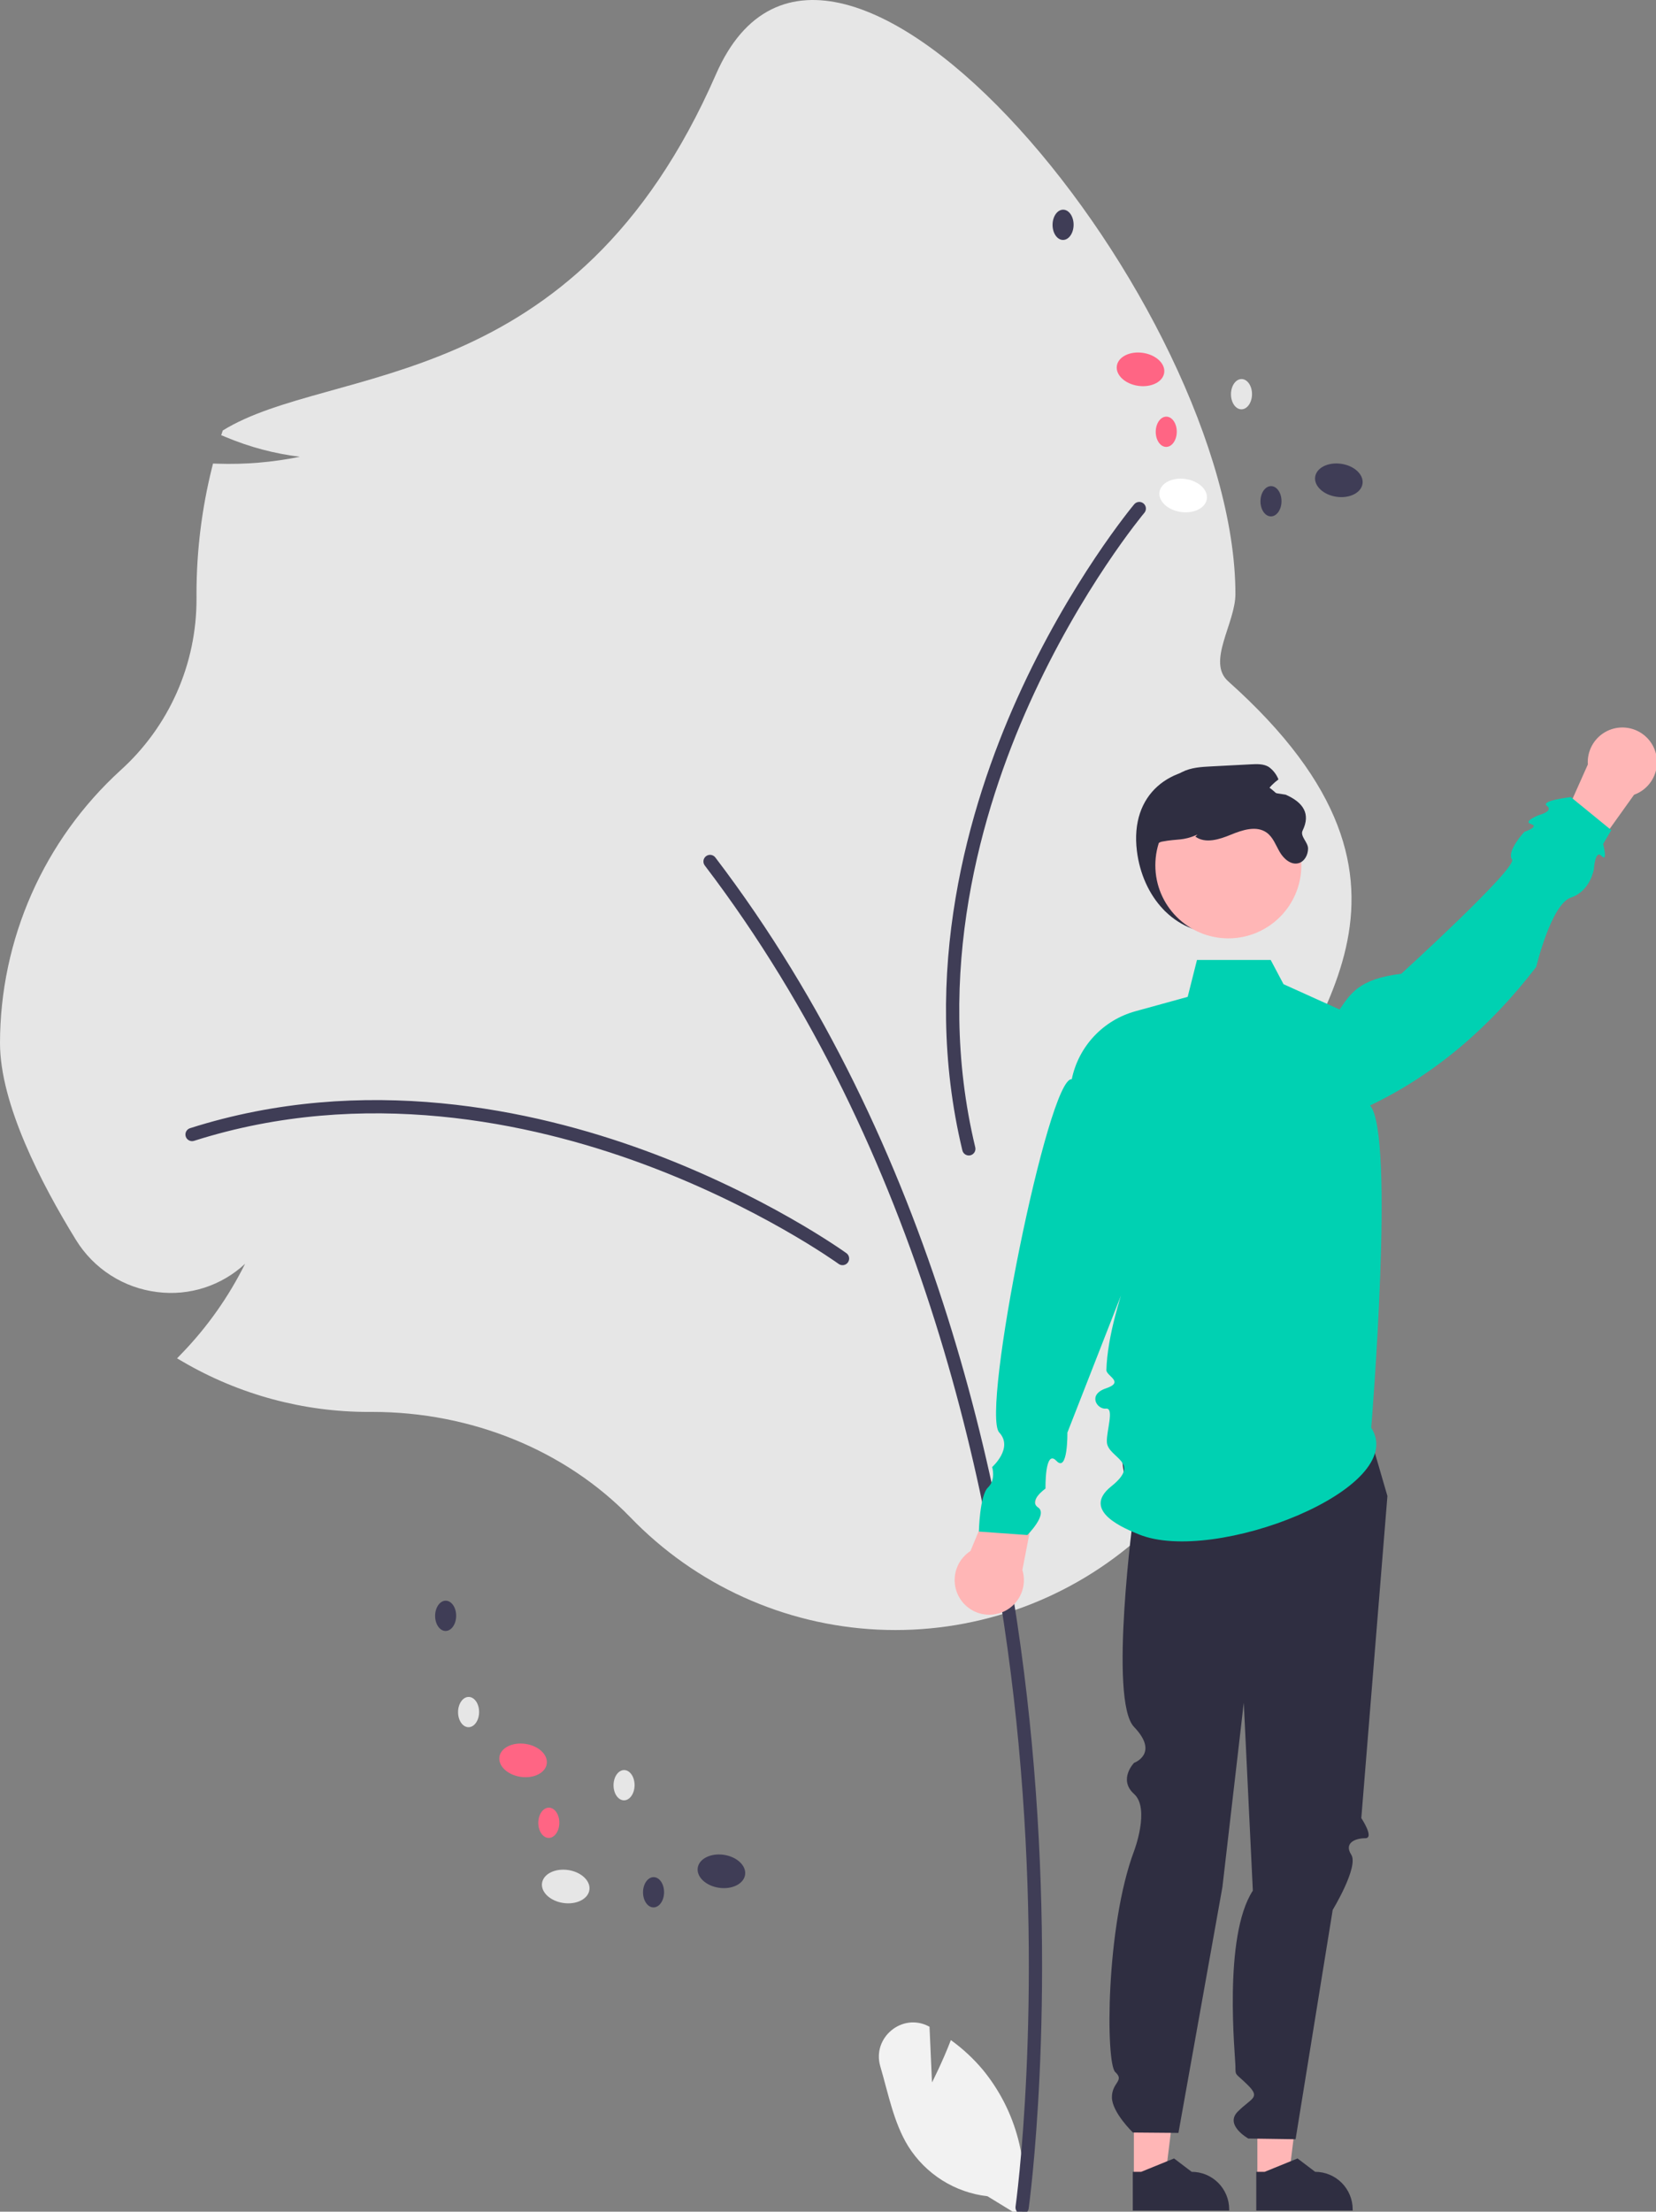 <svg width="523" height="698" viewBox="0 0 523 698" fill="none" xmlns="http://www.w3.org/2000/svg">
<rect x="0" y="0" width="523" height="698" fill="#808080" stroke="none"/>
<g clip-path="url(#clip0_1_3)">
<path d="M294.343 657.212L293.562 639.636C293.48 639.593 293.399 639.55 293.318 639.507C284.942 635.112 275.342 643.068 278.017 652.141C280.535 660.678 282.226 669.881 286.833 677.353C289.556 681.693 293.22 685.364 297.554 688.096C301.889 690.827 306.782 692.548 311.872 693.131L322.514 699.647C323.974 691.506 323.652 683.146 321.57 675.142C319.488 667.138 315.696 659.68 310.454 653.283C307.478 649.723 304.065 646.553 300.297 643.846C297.748 650.566 294.343 657.212 294.343 657.212Z" fill="#F2F2F2"/>
<path d="M199.067 478.844C178.58 457.715 148.89 445.597 117.611 445.597L116.404 445.601C95.802 445.608 75.567 440.144 57.769 429.766L55.917 428.687L57.408 427.15C65.484 418.795 72.227 409.248 77.401 398.843C73.727 402.27 69.343 404.846 64.562 406.391C59.781 407.935 54.719 408.41 49.734 407.781C44.471 407.154 39.419 405.343 34.956 402.484C30.492 399.626 26.735 395.793 23.964 391.275C13.031 373.537 1.52588e-05 348.369 1.52588e-05 329.195C0.017 312.988 3.41 296.963 9.964 282.14C16.517 267.318 26.087 254.023 38.063 243.104C45.645 236.267 51.701 227.91 55.836 218.576C59.971 209.242 62.093 199.141 62.063 188.932L62.057 187.48C62.055 174.039 63.697 160.649 66.948 147.607L67.278 146.29L68.633 146.337C77.371 146.635 86.113 145.902 94.68 144.155C86.644 143.17 78.783 141.079 71.32 137.942L69.862 137.352L70.357 135.859C104.458 114.745 181.434 125.679 226.114 23.455C262.342 -59.434 390.17 97.036 390.17 187.48C390.17 196.708 381.037 208.904 387.874 215.004C461.784 280.942 410.787 323.283 394.708 365.889C390.894 375.998 399.165 387.095 399.165 398.031C399.165 399.887 399.118 401.803 399.024 403.725L398.882 406.68L396.418 405.04C391.543 401.846 387.024 398.14 382.938 393.983C387.177 403.737 389.174 414.318 388.784 424.945C388.393 435.573 385.625 445.978 380.682 455.395C372.936 470.014 365.443 480.48 358.41 486.5C335.881 505.78 306.837 515.725 277.219 514.302C247.601 512.879 219.645 500.195 199.067 478.844Z" fill="#E6E6E6"/>
<path d="M322.808 698.78C323.312 698.779 323.798 698.597 324.178 698.267C324.559 697.936 324.807 697.48 324.878 696.981C324.967 696.356 333.678 633.527 325.854 550.025C318.629 472.909 295.425 361.834 225.915 270.61C225.749 270.391 225.541 270.207 225.303 270.069C225.065 269.93 224.803 269.84 224.53 269.803C224.257 269.766 223.98 269.783 223.714 269.853C223.448 269.923 223.198 270.045 222.979 270.212C222.761 270.379 222.577 270.587 222.438 270.825C222.3 271.063 222.21 271.326 222.173 271.598C222.137 271.871 222.154 272.148 222.225 272.414C222.295 272.68 222.418 272.93 222.585 273.148C291.494 363.584 314.511 473.844 321.686 550.416C329.464 633.432 320.821 695.771 320.733 696.391C320.691 696.688 320.713 696.991 320.798 697.278C320.883 697.566 321.029 697.832 321.226 698.059C321.422 698.285 321.666 698.467 321.938 698.591C322.211 698.715 322.508 698.78 322.808 698.78Z" fill="#3F3D56"/>
<path d="M266.084 399.286C266.526 399.286 266.957 399.146 267.315 398.887C267.673 398.627 267.939 398.261 268.076 397.84C268.213 397.42 268.213 396.967 268.077 396.546C267.94 396.125 267.674 395.759 267.316 395.499C267.064 395.316 241.635 376.993 203.62 363.074C168.477 350.208 115.038 338.544 60.023 356.054C59.76 356.137 59.517 356.271 59.306 356.448C59.096 356.625 58.922 356.842 58.796 357.086C58.669 357.33 58.592 357.597 58.569 357.872C58.545 358.146 58.576 358.422 58.66 358.684C58.743 358.946 58.877 359.189 59.055 359.4C59.232 359.61 59.45 359.783 59.694 359.909C59.939 360.035 60.206 360.112 60.48 360.135C60.754 360.158 61.03 360.127 61.292 360.043C115.18 342.893 167.651 354.364 202.18 367.006C239.653 380.726 264.607 398.706 264.855 398.886C265.212 399.146 265.642 399.286 266.084 399.286Z" fill="#3F3D56"/>
<path d="M361.896 160.653C361.928 160.212 361.82 159.772 361.587 159.397C361.353 159.021 361.007 158.729 360.598 158.562C360.188 158.395 359.736 158.363 359.307 158.468C358.878 158.574 358.493 158.813 358.208 159.151C358.007 159.39 337.901 183.433 321.28 220.348C305.916 254.472 290.435 306.933 303.937 363.066C304.066 363.606 304.405 364.072 304.879 364.362C305.352 364.652 305.921 364.742 306.461 364.612C307.001 364.482 307.467 364.143 307.757 363.67C308.047 363.196 308.137 362.627 308.007 362.087C294.783 307.104 310.002 255.596 325.098 222.067C341.481 185.679 361.211 162.085 361.408 161.85C361.694 161.513 361.864 161.094 361.896 160.653Z" fill="#3F3D56"/>
<path d="M359.063 268.597C360.829 282.848 370.703 294.597 385.063 294.597C391.958 294.597 398.572 291.858 403.448 286.982C408.324 282.106 411.063 275.493 411.063 268.597C411.063 254.238 399.361 243.925 385.063 242.597C369.892 241.189 356.795 250.302 359.063 268.597Z" fill="#2F2E41"/>
<path d="M397.105 687.328L407.006 687.327L411.716 649.137L397.103 649.138L397.105 687.328Z" fill="#FFB6B6"/>
<path d="M396.757 697.656L427.204 697.655V697.27C427.204 694.127 425.955 691.113 423.733 688.891C421.51 686.668 418.496 685.42 415.353 685.42L409.791 681.2L399.414 685.42L396.757 685.42L396.757 697.656Z" fill="#2F2E41"/>
<path d="M358.105 687.328L368.006 687.327L372.716 649.137L358.103 649.138L358.105 687.328Z" fill="#FFB6B6"/>
<path d="M357.757 697.656L388.204 697.655V697.27C388.204 694.127 386.955 691.113 384.733 688.891C382.51 686.668 379.496 685.42 376.353 685.42L370.791 681.2L360.414 685.42L357.757 685.42L357.757 697.656Z" fill="#2F2E41"/>
<path d="M431.177 448.137L438.177 472.137L429.931 573.782C429.931 573.782 434.177 580.137 431.177 580.137C428.177 580.137 424.33 581.546 426.754 585.341C429.177 589.137 420.894 602.762 420.894 602.762L409.177 675.137L394.248 674.916C394.248 674.916 386.658 670.688 390.917 666.412C395.177 662.137 398.177 662.137 394.177 658.137C390.177 654.137 390.177 655.341 390.177 652.239C390.177 649.137 386.169 611.223 395.673 596.68L392.81 537.385L386.065 595.546L372.177 673.137L357.795 673.018C357.795 673.018 351.153 666.616 351.165 661.876C351.177 657.137 355.269 656.743 352.223 653.94C349.177 651.137 349.177 608.074 358.177 584.137C358.177 584.137 363.268 570.763 358.166 566.18C353.063 561.597 358.159 556.354 358.159 556.354C358.159 556.354 366.241 553.432 358.152 545.015C350.063 536.597 358.108 477.066 358.108 477.066C358.108 477.066 349.266 453.035 358.221 443.586C367.177 434.137 431.177 448.137 431.177 448.137Z" fill="#2F2E41"/>
<path d="M306.503 489.486L318.992 459.304L328.832 464.771L322.889 495.474C323.484 497.419 323.525 499.492 323.007 501.459C322.489 503.426 321.432 505.209 319.956 506.609C318.48 508.008 316.642 508.968 314.65 509.38C312.659 509.793 310.591 509.642 308.68 508.944C306.77 508.245 305.092 507.028 303.835 505.429C302.578 503.829 301.793 501.911 301.566 499.889C301.34 497.868 301.682 495.823 302.554 493.985C303.426 492.148 304.794 490.59 306.503 489.486Z" fill="#FFB6B6"/>
<path d="M516.077 250.816L497.073 277.383L488.728 269.829L501.473 241.271C501.334 239.242 501.764 237.214 502.714 235.415C503.664 233.617 505.098 232.119 506.853 231.09C508.608 230.062 510.615 229.543 512.648 229.593C514.682 229.642 516.661 230.258 518.364 231.371C520.067 232.484 521.425 234.05 522.287 235.892C523.149 237.735 523.479 239.781 523.242 241.802C523.004 243.822 522.207 245.736 520.942 247.328C519.676 248.921 517.991 250.128 516.077 250.816Z" fill="#FFB6B6"/>
<path d="M433.063 450.597C445.389 469.716 383.432 493.978 359.658 484.237C355.496 482.532 341.176 476.898 350.964 469.088C360.752 461.277 349.829 460.178 349.571 455.094C349.398 451.695 352.03 444.238 349.284 444.558C346.538 444.877 343.325 440.177 349.305 438.154C355.285 436.131 349.369 434.286 349.421 432.366C349.993 411.41 366.071 378.079 366.071 378.079L337.1 452.136C337.1 452.136 337.314 464.948 333.62 461.033C329.925 457.117 330.194 469.789 330.194 469.789C330.194 469.789 324.7 473.623 327.859 475.757C331.018 477.891 324.458 484.451 324.458 484.451L309.152 483.357C309.152 483.357 309.391 471.987 312.005 469.472C314.618 466.957 313.335 463.001 313.335 463.001C313.335 463.001 320.139 456.977 315.577 452.086C309.71 445.796 331.102 339.556 338.484 340.609C339.527 335.529 341.955 330.837 345.499 327.051C349.043 323.266 353.564 320.533 358.564 319.157L375.096 314.605L378.032 302.958H401.31L405.365 310.611L423.063 318.597C426.397 313.894 428.888 308.938 442.538 307.331C442.538 307.331 479.321 273.864 477.525 271.251C475.729 268.638 481.431 262.52 481.431 262.52C481.431 262.52 486.301 260.926 483.553 260.075C480.805 259.224 485.999 257.257 485.999 257.257C485.999 257.257 490.809 255.993 488.54 254.329C486.272 252.664 496.112 251.571 496.112 251.571L508.879 261.988L506.298 266.363C506.298 266.363 507.872 272.321 505.818 270.146C503.765 267.971 503.378 274.283 503.378 274.283C503.378 274.283 502.33 281.195 496.112 283.278C489.893 285.36 485.178 305.144 485.178 305.144C470.514 324.211 453.207 339.086 432.698 348.877C440.691 358.052 433.063 450.597 433.063 450.597Z" fill="#00D1B2"/>
<path d="M387.937 296.141C400.67 296.141 410.993 285.819 410.993 273.086C410.993 260.352 400.67 250.03 387.937 250.03C375.204 250.03 364.881 260.352 364.881 273.086C364.881 285.819 375.204 296.141 387.937 296.141Z" fill="#FFB6B6"/>
<path d="M364.063 275.597C364.793 280.607 369.063 287.597 368.063 287.597C367.063 287.597 359.953 266.944 367.063 265.597C372.22 264.621 373.373 265.477 378.193 263.387L377.513 264.027C380.703 266.347 385.143 264.917 388.783 263.407C392.433 261.907 396.863 260.477 400.063 262.787C402.073 264.237 402.923 266.757 404.173 268.897C405.423 271.047 407.733 273.077 410.113 272.417C412.023 271.887 413.123 269.747 413.113 267.767C413.103 265.787 410.525 263.904 411.393 262.127C413.966 256.863 411.652 253.275 406.043 250.797C404.003 250.487 401.963 250.171 399.923 249.847C400.992 248.367 402.288 247.064 403.763 245.987C403.14 244.39 402.062 243.009 400.663 242.017C399.033 241.047 397.013 241.117 395.123 241.217C390.903 241.437 386.686 241.657 382.473 241.877C379.353 242.037 376.123 242.227 373.333 243.657C369.853 245.447 367.573 248.937 365.913 252.487C362.193 260.467 362.783 266.887 364.063 275.597Z" fill="#2F2E41"/>
<path d="M186.143 596.463C186.561 593.59 183.552 590.774 179.422 590.173C175.292 589.572 171.605 591.414 171.187 594.287C170.769 597.16 173.778 599.976 177.908 600.577C182.038 601.178 185.725 599.336 186.143 596.463Z" fill="#E6E6E6"/>
<path d="M235.314 591.665C235.732 588.792 232.723 585.976 228.593 585.375C224.463 584.774 220.776 586.616 220.358 589.489C219.94 592.362 222.949 595.178 227.079 595.779C231.209 596.38 234.896 594.538 235.314 591.665Z" fill="#3F3D56"/>
<path d="M172.678 556.655C173.096 553.782 170.087 550.966 165.957 550.365C161.827 549.764 158.14 551.606 157.722 554.479C157.304 557.352 160.313 560.168 164.443 560.769C168.573 561.37 172.26 559.528 172.678 556.655Z" fill="#FF6584"/>
<path d="M151.312 540.349C151.332 537.711 149.86 535.562 148.026 535.548C146.191 535.534 144.687 537.661 144.667 540.298C144.647 542.936 146.119 545.085 147.953 545.099C149.788 545.113 151.292 542.986 151.312 540.349Z" fill="#E6E6E6"/>
<path d="M144.066 509.977C144.086 507.34 142.615 505.19 140.78 505.176C138.945 505.162 137.441 507.289 137.422 509.927C137.402 512.564 138.873 514.714 140.708 514.728C142.542 514.742 144.046 512.615 144.066 509.977Z" fill="#3F3D56"/>
<path d="M200.411 563.429C200.431 560.791 198.96 558.642 197.125 558.628C195.29 558.614 193.787 560.741 193.767 563.379C193.747 566.016 195.218 568.166 197.053 568.18C198.888 568.193 200.391 566.067 200.411 563.429Z" fill="#E6E6E6"/>
<path d="M176.649 575.293C176.669 572.655 175.198 570.506 173.363 570.492C171.528 570.478 170.025 572.605 170.005 575.243C169.985 577.88 171.456 580.03 173.291 580.044C175.126 580.057 176.629 577.931 176.649 575.293Z" fill="#FF6584"/>
<path d="M209.727 597.221C209.747 594.583 208.275 592.434 206.441 592.42C204.606 592.406 203.102 594.533 203.082 597.17C203.062 599.808 204.533 601.957 206.368 601.971C208.203 601.985 209.707 599.858 209.727 597.221Z" fill="#3F3D56"/>
<path d="M381.143 157.463C381.561 154.59 378.551 151.774 374.422 151.173C370.292 150.572 366.605 152.414 366.187 155.287C365.769 158.16 368.778 160.976 372.908 161.577C377.038 162.178 380.725 160.336 381.143 157.463Z" fill="white"/>
<path d="M430.314 152.665C430.732 149.792 427.723 146.976 423.593 146.375C419.463 145.774 415.776 147.616 415.358 150.489C414.94 153.362 417.949 156.178 422.079 156.779C426.209 157.38 429.896 155.538 430.314 152.665Z" fill="#3F3D56"/>
<path d="M367.678 117.655C368.096 114.782 365.087 111.966 360.957 111.365C356.827 110.764 353.14 112.606 352.722 115.479C352.304 118.352 355.313 121.168 359.443 121.769C363.573 122.37 367.26 120.528 367.678 117.655Z" fill="#FF6584"/>
<path d="M346.312 101.349C346.332 98.711 344.86 96.562 343.026 96.548C341.191 96.534 339.687 98.661 339.667 101.298C339.647 103.936 341.119 106.085 342.953 106.099C344.788 106.113 346.292 103.986 346.312 101.349Z" fill="#E6E6E6"/>
<path d="M339.066 70.977C339.086 68.34 337.615 66.19 335.78 66.176C333.945 66.162 332.441 68.289 332.422 70.927C332.402 73.564 333.873 75.714 335.708 75.728C337.542 75.742 339.046 73.615 339.066 70.977Z" fill="#3F3D56"/>
<path d="M395.411 124.429C395.431 121.791 393.96 119.642 392.125 119.628C390.29 119.614 388.787 121.741 388.767 124.379C388.747 127.016 390.218 129.166 392.053 129.18C393.888 129.193 395.391 127.067 395.411 124.429Z" fill="#E6E6E6"/>
<path d="M371.649 136.293C371.669 133.655 370.198 131.506 368.363 131.492C366.528 131.478 365.025 133.605 365.005 136.243C364.985 138.88 366.456 141.03 368.291 141.043C370.126 141.057 371.629 138.93 371.649 136.293Z" fill="#FF6584"/>
<path d="M404.727 158.221C404.747 155.583 403.275 153.434 401.441 153.42C399.606 153.406 398.102 155.533 398.082 158.17C398.062 160.808 399.533 162.957 401.368 162.971C403.203 162.985 404.707 160.858 404.727 158.221Z" fill="#3F3D56"/>
</g>
<defs>
<clipPath id="clip0_1_3">
<rect width="523" height="698" fill="white"/>
</clipPath>
</defs>
</svg>
